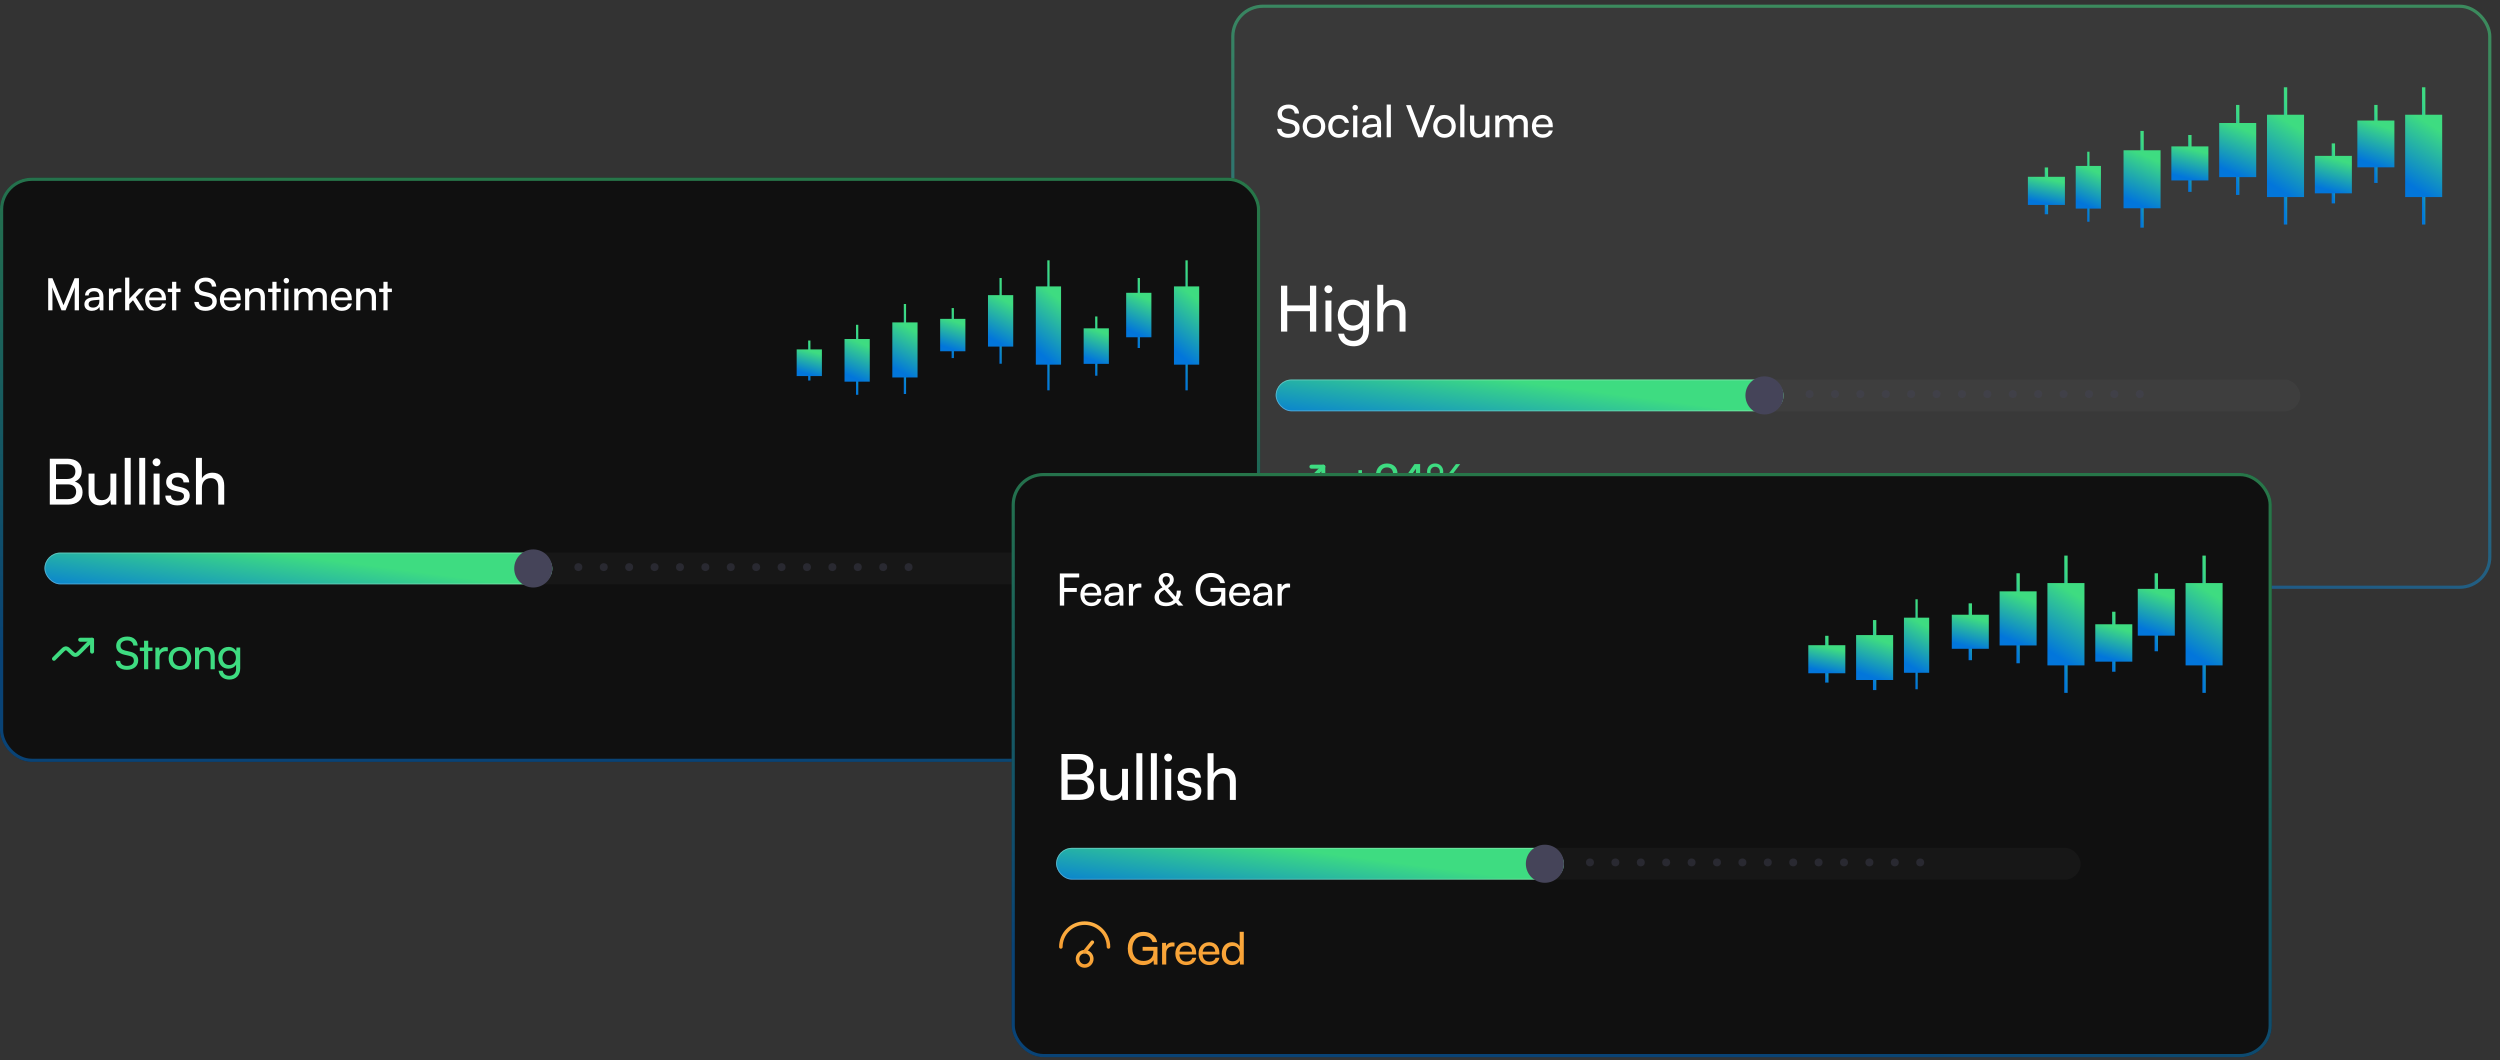 <svg width="250" height="106" viewBox="0 0 250 106" fill="none" xmlns="http://www.w3.org/2000/svg">
<rect x="0" y="0" width="250" height="106" fill="#333333" stroke="none"/>
<rect x="123.123" y="0.465" width="126.012" height="58.417" rx="3.175" fill="white" fill-opacity="0.03"/>
<rect x="123.282" y="0.624" width="125.694" height="58.1" rx="3.016" stroke="url(#paint0_linear_705_16659)" stroke-opacity="0.5" stroke-width="0.318"/>
<path d="M127.755 11.38C127.755 10.828 128.2 10.455 128.862 10.455C129.475 10.455 129.871 10.797 129.907 11.353H129.466C129.444 11.033 129.218 10.846 128.857 10.846C128.453 10.846 128.191 11.05 128.191 11.366C128.191 11.624 128.337 11.78 128.64 11.851L129.169 11.975C129.693 12.095 129.96 12.38 129.96 12.833C129.96 13.411 129.511 13.78 128.826 13.78C128.173 13.78 127.737 13.438 127.711 12.886H128.155C128.164 13.193 128.422 13.389 128.826 13.389C129.253 13.389 129.524 13.189 129.524 12.869C129.524 12.615 129.386 12.455 129.08 12.384L128.551 12.264C128.026 12.144 127.755 11.842 127.755 11.38ZM130.267 12.637C130.267 11.966 130.747 11.495 131.401 11.495C132.05 11.495 132.53 11.966 132.53 12.637C132.53 13.309 132.05 13.78 131.401 13.78C130.747 13.78 130.267 13.309 130.267 12.637ZM130.69 12.637C130.69 13.091 130.979 13.406 131.401 13.406C131.819 13.406 132.112 13.091 132.112 12.637C132.112 12.184 131.819 11.868 131.401 11.868C130.979 11.868 130.69 12.184 130.69 12.637ZM132.824 12.642C132.824 11.962 133.255 11.491 133.89 11.491C134.437 11.491 134.819 11.802 134.895 12.286H134.477C134.406 12.011 134.184 11.864 133.904 11.864C133.508 11.864 133.237 12.166 133.237 12.637C133.237 13.104 133.49 13.406 133.886 13.406C134.184 13.406 134.406 13.251 134.482 12.993H134.9C134.815 13.464 134.411 13.78 133.886 13.78C133.246 13.78 132.824 13.326 132.824 12.642ZM135.518 11.037C135.367 11.037 135.243 10.913 135.243 10.762C135.243 10.606 135.367 10.486 135.518 10.486C135.669 10.486 135.794 10.606 135.794 10.762C135.794 10.913 135.669 11.037 135.518 11.037ZM135.314 13.727V11.553H135.732V13.727H135.314ZM136.947 13.78C136.48 13.78 136.205 13.518 136.205 13.122C136.205 12.722 136.503 12.473 137.014 12.433L137.698 12.38V12.317C137.698 11.953 137.481 11.824 137.187 11.824C136.836 11.824 136.636 11.98 136.636 12.242H136.272C136.272 11.788 136.645 11.491 137.205 11.491C137.743 11.491 138.107 11.775 138.107 12.362V13.727H137.752L137.707 13.375C137.596 13.624 137.298 13.78 136.947 13.78ZM137.067 13.455C137.463 13.455 137.703 13.198 137.703 12.789V12.673L137.147 12.717C136.778 12.753 136.627 12.895 136.627 13.109C136.627 13.34 136.796 13.455 137.067 13.455ZM139.086 13.727H138.668V10.455H139.086V13.727ZM141.828 13.727L140.606 10.513H141.072L141.855 12.566C141.926 12.749 141.988 12.931 142.055 13.171C142.13 12.918 142.206 12.704 142.259 12.562L143.037 10.513H143.491L142.281 13.727H141.828ZM143.317 12.637C143.317 11.966 143.797 11.495 144.45 11.495C145.099 11.495 145.579 11.966 145.579 12.637C145.579 13.309 145.099 13.78 144.45 13.78C143.797 13.78 143.317 13.309 143.317 12.637ZM143.739 12.637C143.739 13.091 144.028 13.406 144.45 13.406C144.868 13.406 145.161 13.091 145.161 12.637C145.161 12.184 144.868 11.868 144.45 11.868C144.028 11.868 143.739 12.184 143.739 12.637ZM146.442 13.727H146.024V10.455H146.442V13.727ZM148.533 11.553H148.946V13.727H148.573L148.528 13.398C148.404 13.624 148.115 13.78 147.795 13.78C147.288 13.78 147.004 13.438 147.004 12.904V11.553H147.421V12.766C147.421 13.233 147.621 13.411 147.942 13.411C148.324 13.411 148.533 13.166 148.533 12.7V11.553ZM149.944 13.727H149.526V11.553H149.899L149.939 11.837C150.05 11.633 150.281 11.491 150.588 11.491C150.926 11.491 151.166 11.659 151.277 11.931C151.379 11.659 151.642 11.491 151.98 11.491C152.477 11.491 152.78 11.802 152.78 12.304V13.727H152.371V12.406C152.371 12.064 152.18 11.868 151.886 11.868C151.571 11.868 151.362 12.091 151.362 12.437V13.727H150.948V12.402C150.948 12.06 150.762 11.873 150.468 11.873C150.153 11.873 149.944 12.091 149.944 12.437V13.727ZM154.27 13.78C153.63 13.78 153.19 13.318 153.19 12.642C153.19 11.962 153.621 11.491 154.252 11.491C154.87 11.491 155.275 11.917 155.275 12.562V12.717L153.595 12.722C153.626 13.18 153.866 13.433 154.279 13.433C154.604 13.433 154.817 13.3 154.888 13.051H155.279C155.173 13.518 154.808 13.78 154.27 13.78ZM154.252 11.842C153.888 11.842 153.657 12.06 153.603 12.442H154.857C154.857 12.082 154.621 11.842 154.252 11.842Z" fill="white"/>
<path d="M128.724 33.157H128.102V28.566H128.724V30.541H130.998V28.566H131.62V33.157H130.998V31.119H128.724V33.157ZM132.837 29.315C132.621 29.315 132.443 29.137 132.443 28.922C132.443 28.699 132.621 28.528 132.837 28.528C133.053 28.528 133.231 28.699 133.231 28.922C133.231 29.137 133.053 29.315 132.837 29.315ZM132.545 33.157V30.052H133.142V33.157H132.545ZM133.774 31.525C133.774 30.649 134.339 29.963 135.241 29.963C135.742 29.963 136.13 30.192 136.326 30.579L136.371 30.052H136.904V33.03C136.904 34.008 136.301 34.63 135.349 34.63C134.504 34.63 133.926 34.154 133.812 33.367H134.409C134.485 33.824 134.828 34.091 135.349 34.091C135.933 34.091 136.314 33.71 136.314 33.119V32.497C136.111 32.859 135.704 33.075 135.215 33.075C134.332 33.075 133.774 32.395 133.774 31.525ZM134.371 31.512C134.371 32.097 134.733 32.554 135.317 32.554C135.92 32.554 136.288 32.122 136.288 31.512C136.288 30.916 135.933 30.484 135.323 30.484C134.726 30.484 134.371 30.941 134.371 31.512ZM138.325 33.151H137.728V28.483H138.325V30.528C138.522 30.192 138.896 29.963 139.379 29.963C140.173 29.963 140.554 30.465 140.554 31.259V33.157H139.957V31.392C139.957 30.763 139.658 30.509 139.214 30.509C138.636 30.509 138.325 30.928 138.325 31.462V33.151Z" fill="white"/>
<rect opacity="0.3" x="127.568" y="37.953" width="102.453" height="3.175" rx="1.588" fill="white" fill-opacity="0.1"/>
<rect x="127.568" y="37.953" width="50.785" height="3.175" rx="1.588" fill="url(#paint1_linear_705_16659)"/>
<rect x="127.61" y="37.995" width="50.701" height="3.092" rx="1.546" stroke="white" stroke-opacity="0.3" stroke-width="0.084"/>
<circle opacity="0.4" cx="180.957" cy="39.407" r="0.397" fill="#454459"/>
<circle opacity="0.4" cx="183.497" cy="39.407" r="0.397" fill="#454459"/>
<circle opacity="0.4" cx="186.038" cy="39.407" r="0.397" fill="#454459"/>
<circle opacity="0.4" cx="188.578" cy="39.407" r="0.397" fill="#454459"/>
<circle opacity="0.4" cx="191.118" cy="39.407" r="0.397" fill="#454459"/>
<circle opacity="0.4" cx="193.659" cy="39.407" r="0.397" fill="#454459"/>
<circle opacity="0.4" cx="196.199" cy="39.407" r="0.397" fill="#454459"/>
<circle opacity="0.4" cx="198.739" cy="39.407" r="0.397" fill="#454459"/>
<circle opacity="0.4" cx="201.279" cy="39.407" r="0.397" fill="#454459"/>
<circle opacity="0.4" cx="203.819" cy="39.407" r="0.397" fill="#454459"/>
<circle opacity="0.4" cx="206.359" cy="39.407" r="0.397" fill="#454459"/>
<circle opacity="0.4" cx="208.899" cy="39.407" r="0.397" fill="#454459"/>
<circle opacity="0.4" cx="211.439" cy="39.407" r="0.397" fill="#454459"/>
<circle opacity="0.4" cx="213.98" cy="39.407" r="0.397" fill="#454459"/>
<circle cx="176.448" cy="39.541" r="1.905" fill="#454459"/>
<path d="M132.331 47.859V46.668H131.141" stroke="#3EDC81" stroke-width="0.397" stroke-linecap="round" stroke-linejoin="round"/>
<path d="M132.332 46.668L131.141 47.859C130.931 48.069 130.826 48.174 130.697 48.186C130.675 48.188 130.654 48.188 130.633 48.186C130.504 48.174 130.399 48.069 130.188 47.859C129.978 47.649 129.873 47.544 129.744 47.532C129.723 47.53 129.701 47.53 129.68 47.532C129.551 47.544 129.446 47.649 129.236 47.859L128.521 48.573" stroke="#3EDC81" stroke-width="0.397" stroke-linecap="round" stroke-linejoin="round"/>
<path d="M134.909 47.945H135.843V47.011H136.198V47.945H137.132V48.301H136.198V49.239H135.843V48.301H134.909V47.945ZM139.773 49.616L137.604 49.621V49.288L138.64 48.394C139.16 47.945 139.306 47.727 139.306 47.385C139.306 46.98 139.075 46.74 138.689 46.74C138.293 46.74 138.035 47.029 138.026 47.487H137.591C137.604 46.798 138.039 46.349 138.693 46.349C139.338 46.349 139.751 46.74 139.751 47.358C139.751 47.816 139.524 48.141 138.955 48.634L138.288 49.212H139.773V49.616ZM142.394 48.972H142.012V49.621H141.594V48.972H139.932V48.585L141.448 46.407H142.012V48.585H142.394V48.972ZM140.403 48.585H141.594V46.869L140.403 48.585ZM144.327 47.167C144.327 47.643 143.989 47.985 143.513 47.985C143.042 47.985 142.704 47.643 142.704 47.167C142.704 46.687 143.042 46.345 143.513 46.345C143.989 46.345 144.327 46.687 144.327 47.167ZM146.021 46.411L143.58 49.621H143.153L145.594 46.411H146.021ZM143.985 47.167C143.985 46.878 143.793 46.678 143.513 46.678C143.238 46.678 143.047 46.878 143.047 47.167C143.047 47.452 143.238 47.652 143.513 47.652C143.789 47.652 143.985 47.452 143.985 47.167ZM146.478 48.861C146.478 49.336 146.136 49.679 145.665 49.679C145.194 49.679 144.851 49.336 144.851 48.861C144.851 48.381 145.194 48.043 145.665 48.043C146.136 48.043 146.478 48.381 146.478 48.861ZM146.132 48.861C146.132 48.572 145.945 48.372 145.665 48.372C145.389 48.372 145.198 48.572 145.198 48.861C145.198 49.145 145.389 49.345 145.665 49.345C145.941 49.345 146.132 49.145 146.132 48.861Z" fill="#3EDC81"/>
<g clip-path="url(#clip0_705_16659)">
<rect x="204.473" y="16.748" width="0.337" height="5" fill="url(#paint2_linear_705_16659)"/>
<rect x="202.789" y="17.683" width="4" height="2.808" fill="url(#paint3_linear_705_16659)"/>
</g>
<g clip-path="url(#clip1_705_16659)">
<rect x="208.72" y="15.174" width="0.229" height="7" fill="url(#paint4_linear_705_16659)"/>
<rect x="207.572" y="16.596" width="3" height="4.267" fill="url(#paint5_linear_705_16659)"/>
</g>
<g clip-path="url(#clip2_705_16659)">
<rect x="214.037" y="13.093" width="0.337" height="10" fill="url(#paint6_linear_705_16659)"/>
<rect x="212.354" y="15.027" width="4" height="5.802" fill="url(#paint7_linear_705_16659)"/>
</g>
<g clip-path="url(#clip3_705_16659)">
<rect x="218.819" y="13.502" width="0.337" height="6" fill="url(#paint8_linear_705_16659)"/>
<rect x="217.136" y="14.638" width="4" height="3.409" fill="url(#paint9_linear_705_16659)"/>
</g>
<g clip-path="url(#clip4_705_16659)">
<rect x="223.602" y="10.494" width="0.337" height="9" fill="url(#paint10_linear_705_16659)"/>
<rect x="221.918" y="12.299" width="4" height="5.415" fill="url(#paint11_linear_705_16659)"/>
</g>
<g clip-path="url(#clip5_705_16659)">
<rect x="237.42" y="10.494" width="0.337" height="8" fill="url(#paint12_linear_705_16659)"/>
<rect x="235.736" y="12.054" width="4" height="4.679" fill="url(#paint13_linear_705_16659)"/>
</g>
<g clip-path="url(#clip6_705_16659)">
<rect x="228.384" y="8.727" width="0.337" height="14" fill="url(#paint14_linear_705_16659)"/>
<rect x="226.7" y="11.472" width="4" height="8.235" fill="url(#paint15_linear_705_16659)"/>
</g>
<g clip-path="url(#clip7_705_16659)">
<rect x="242.198" y="8.727" width="0.337" height="14" fill="url(#paint16_linear_705_16659)"/>
<rect x="240.515" y="11.472" width="4" height="8.235" fill="url(#paint17_linear_705_16659)"/>
</g>
<g clip-path="url(#clip8_705_16659)">
<rect x="233.168" y="14.341" width="0.337" height="6" fill="url(#paint18_linear_705_16659)"/>
<rect x="231.484" y="15.589" width="4" height="3.743" fill="url(#paint19_linear_705_16659)"/>
</g>
<rect y="17.77" width="126.014" height="58.418" rx="3.175" fill="#101010"/>
<rect x="0.159" y="17.929" width="125.697" height="58.101" rx="3.017" stroke="url(#paint20_linear_705_16659)" stroke-opacity="0.5" stroke-width="0.318"/>
<path d="M5.245 31.032H4.819V27.818H5.245L6.352 30.521L7.459 27.818H7.895V31.032H7.468V29.761C7.468 29.16 7.473 28.943 7.495 28.716L6.557 31.032H6.148L5.214 28.725C5.237 28.88 5.245 29.209 5.245 29.658V31.032ZM9.181 31.085C8.714 31.085 8.439 30.823 8.439 30.427C8.439 30.027 8.737 29.778 9.248 29.738L9.932 29.685V29.623C9.932 29.258 9.715 29.129 9.421 29.129C9.07 29.129 8.87 29.285 8.87 29.547H8.505C8.505 29.094 8.879 28.796 9.439 28.796C9.977 28.796 10.341 29.081 10.341 29.667V31.032H9.986L9.941 30.681C9.83 30.93 9.532 31.085 9.181 31.085ZM9.301 30.761C9.697 30.761 9.937 30.503 9.937 30.094V29.978L9.381 30.023C9.012 30.058 8.861 30.201 8.861 30.414C8.861 30.645 9.03 30.761 9.301 30.761ZM12.138 28.84V29.223H11.951C11.556 29.223 11.311 29.463 11.311 29.881V31.032H10.893V28.863H11.285L11.311 29.192C11.4 28.965 11.618 28.814 11.916 28.814C11.992 28.814 12.054 28.823 12.138 28.84ZM12.93 31.032H12.512V27.76H12.93V29.881L13.895 28.858H14.419L13.588 29.725L14.415 31.032H13.935L13.299 30.027L12.93 30.414V31.032ZM15.59 31.085C14.95 31.085 14.509 30.623 14.509 29.947C14.509 29.267 14.941 28.796 15.572 28.796C16.19 28.796 16.594 29.223 16.594 29.867V30.023L14.914 30.027C14.945 30.485 15.185 30.739 15.598 30.739C15.923 30.739 16.136 30.605 16.207 30.356H16.599C16.492 30.823 16.128 31.085 15.59 31.085ZM15.572 29.147C15.207 29.147 14.976 29.365 14.923 29.747H16.176C16.176 29.387 15.941 29.147 15.572 29.147ZM17.626 31.032H17.208V29.209H16.782V28.858H17.208V28.178H17.626V28.858H18.053V29.209H17.626V31.032ZM19.474 28.685C19.474 28.134 19.919 27.76 20.581 27.76C21.195 27.76 21.59 28.102 21.626 28.658H21.186C21.164 28.338 20.937 28.151 20.577 28.151C20.172 28.151 19.91 28.356 19.91 28.672C19.91 28.929 20.057 29.085 20.359 29.156L20.888 29.28C21.413 29.401 21.679 29.685 21.679 30.139C21.679 30.716 21.23 31.085 20.546 31.085C19.892 31.085 19.457 30.743 19.43 30.192H19.875C19.883 30.498 20.141 30.694 20.546 30.694C20.973 30.694 21.244 30.494 21.244 30.174C21.244 29.921 21.106 29.761 20.799 29.689L20.27 29.57C19.746 29.449 19.474 29.147 19.474 28.685ZM23.067 31.085C22.427 31.085 21.987 30.623 21.987 29.947C21.987 29.267 22.418 28.796 23.049 28.796C23.667 28.796 24.072 29.223 24.072 29.867V30.023L22.391 30.027C22.422 30.485 22.662 30.739 23.076 30.739C23.4 30.739 23.614 30.605 23.685 30.356H24.076C23.969 30.823 23.605 31.085 23.067 31.085ZM23.049 29.147C22.685 29.147 22.453 29.365 22.4 29.747H23.654C23.654 29.387 23.418 29.147 23.049 29.147ZM24.93 31.032H24.512V28.858H24.89L24.934 29.192C25.072 28.943 25.347 28.796 25.654 28.796C26.228 28.796 26.49 29.147 26.49 29.703V31.032H26.072V29.796C26.072 29.356 25.867 29.178 25.547 29.178C25.156 29.178 24.93 29.458 24.93 29.881V31.032ZM27.655 31.032H27.238V29.209H26.811V28.858H27.238V28.178H27.655V28.858H28.082V29.209H27.655V31.032ZM28.635 28.343C28.484 28.343 28.359 28.218 28.359 28.067C28.359 27.911 28.484 27.791 28.635 27.791C28.786 27.791 28.911 27.911 28.911 28.067C28.911 28.218 28.786 28.343 28.635 28.343ZM28.43 31.032V28.858H28.848V31.032H28.43ZM29.846 31.032H29.428V28.858H29.802L29.842 29.143C29.953 28.938 30.184 28.796 30.491 28.796C30.829 28.796 31.069 28.965 31.18 29.236C31.282 28.965 31.544 28.796 31.882 28.796C32.38 28.796 32.682 29.107 32.682 29.61V31.032H32.273V29.712C32.273 29.369 32.082 29.174 31.789 29.174C31.473 29.174 31.264 29.396 31.264 29.743V31.032H30.851V29.707C30.851 29.365 30.664 29.178 30.371 29.178C30.055 29.178 29.846 29.396 29.846 29.743V31.032ZM34.173 31.085C33.533 31.085 33.093 30.623 33.093 29.947C33.093 29.267 33.524 28.796 34.155 28.796C34.773 28.796 35.178 29.223 35.178 29.867V30.023L33.497 30.027C33.528 30.485 33.768 30.739 34.182 30.739C34.506 30.739 34.72 30.605 34.791 30.356H35.182C35.075 30.823 34.711 31.085 34.173 31.085ZM34.155 29.147C33.791 29.147 33.559 29.365 33.506 29.747H34.76C34.76 29.387 34.524 29.147 34.155 29.147ZM36.035 31.032H35.618V28.858H35.995L36.04 29.192C36.178 28.943 36.453 28.796 36.76 28.796C37.334 28.796 37.596 29.147 37.596 29.703V31.032H37.178V29.796C37.178 29.356 36.974 29.178 36.653 29.178C36.262 29.178 36.035 29.458 36.035 29.881V31.032ZM38.761 31.032H38.343V29.209H37.917V28.858H38.343V28.178H38.761V28.858H39.188V29.209H38.761V31.032Z" fill="white"/>
<path d="M4.979 50.463V45.871H6.731C7.627 45.871 8.173 46.329 8.173 47.084C8.173 47.611 7.944 47.967 7.487 48.158C7.995 48.323 8.256 48.691 8.256 49.237C8.256 49.999 7.703 50.463 6.795 50.463H4.979ZM6.693 46.424H5.601V47.897H6.731C7.246 47.897 7.538 47.618 7.538 47.142C7.538 46.684 7.233 46.424 6.693 46.424ZM6.782 48.437H5.601V49.91H6.782C7.316 49.91 7.614 49.637 7.614 49.161C7.614 48.704 7.309 48.437 6.782 48.437ZM11.041 47.358H11.632V50.463H11.099L11.035 49.993C10.857 50.317 10.444 50.539 9.987 50.539C9.263 50.539 8.857 50.05 8.857 49.288V47.358H9.454V49.091C9.454 49.758 9.74 50.012 10.197 50.012C10.743 50.012 11.041 49.663 11.041 48.996V47.358ZM13.07 50.463H12.473V45.789H13.07V50.463ZM14.52 50.463H13.923V45.789H14.52V50.463ZM15.653 46.621C15.437 46.621 15.259 46.443 15.259 46.227C15.259 46.005 15.437 45.833 15.653 45.833C15.869 45.833 16.047 46.005 16.047 46.227C16.047 46.443 15.869 46.621 15.653 46.621ZM15.361 50.463V47.358H15.958V50.463H15.361ZM16.532 49.561H17.104C17.104 49.879 17.345 50.069 17.739 50.069C18.158 50.069 18.399 49.898 18.399 49.612C18.399 49.402 18.297 49.275 17.974 49.193L17.427 49.066C16.875 48.932 16.615 48.659 16.615 48.202C16.615 47.631 17.097 47.269 17.783 47.269C18.463 47.269 18.907 47.65 18.92 48.24H18.348C18.336 47.929 18.126 47.732 17.764 47.732C17.389 47.732 17.18 47.897 17.18 48.183C17.18 48.393 17.332 48.532 17.637 48.608L18.183 48.742C18.71 48.869 18.971 49.11 18.971 49.574C18.971 50.164 18.463 50.539 17.726 50.539C16.996 50.539 16.532 50.152 16.532 49.561ZM20.192 50.456H19.595V45.789H20.192V47.834C20.388 47.497 20.763 47.269 21.246 47.269C22.04 47.269 22.421 47.77 22.421 48.564V50.463H21.824V48.697C21.824 48.069 21.525 47.815 21.081 47.815C20.503 47.815 20.192 48.234 20.192 48.767V50.456Z" fill="white"/>
<rect opacity="0.3" x="4.445" y="55.259" width="102.455" height="3.175" rx="1.588" fill="white" fill-opacity="0.1"/>
<rect x="4.445" y="55.259" width="50.786" height="3.175" rx="1.588" fill="url(#paint21_linear_705_16659)"/>
<rect x="4.487" y="55.301" width="50.702" height="3.092" rx="1.546" stroke="white" stroke-opacity="0.3" stroke-width="0.084"/>
<circle opacity="0.4" cx="57.836" cy="56.713" r="0.397" fill="#454459"/>
<circle opacity="0.4" cx="60.376" cy="56.713" r="0.397" fill="#454459"/>
<circle opacity="0.4" cx="62.916" cy="56.713" r="0.397" fill="#454459"/>
<circle opacity="0.4" cx="65.457" cy="56.713" r="0.397" fill="#454459"/>
<circle opacity="0.4" cx="67.998" cy="56.713" r="0.397" fill="#454459"/>
<circle opacity="0.4" cx="70.537" cy="56.713" r="0.397" fill="#454459"/>
<circle opacity="0.4" cx="73.078" cy="56.713" r="0.397" fill="#454459"/>
<circle opacity="0.4" cx="75.618" cy="56.713" r="0.397" fill="#454459"/>
<circle opacity="0.4" cx="78.158" cy="56.713" r="0.397" fill="#454459"/>
<circle opacity="0.4" cx="80.699" cy="56.713" r="0.397" fill="#454459"/>
<circle opacity="0.4" cx="83.239" cy="56.713" r="0.397" fill="#454459"/>
<circle opacity="0.4" cx="85.779" cy="56.713" r="0.397" fill="#454459"/>
<circle opacity="0.4" cx="88.319" cy="56.713" r="0.397" fill="#454459"/>
<circle opacity="0.4" cx="90.859" cy="56.713" r="0.397" fill="#454459"/>
<circle cx="53.326" cy="56.846" r="1.905" fill="#454459"/>
<path d="M9.208 65.165V63.974H8.018" stroke="#3EDC81" stroke-width="0.397" stroke-linecap="round" stroke-linejoin="round"/>
<path d="M9.209 63.974L8.018 65.165C7.808 65.375 7.703 65.48 7.574 65.492C7.552 65.494 7.531 65.494 7.51 65.492C7.381 65.48 7.276 65.375 7.065 65.165C6.855 64.955 6.75 64.85 6.621 64.838C6.6 64.836 6.578 64.836 6.557 64.838C6.428 64.85 6.323 64.955 6.113 65.165L5.398 65.879" stroke="#3EDC81" stroke-width="0.397" stroke-linecap="round" stroke-linejoin="round"/>
<path d="M11.617 64.58C11.617 64.029 12.062 63.655 12.724 63.655C13.338 63.655 13.733 63.998 13.769 64.553H13.329C13.307 64.233 13.08 64.046 12.72 64.046C12.315 64.046 12.053 64.251 12.053 64.567C12.053 64.824 12.2 64.98 12.502 65.051L13.031 65.175C13.556 65.296 13.822 65.58 13.822 66.034C13.822 66.611 13.373 66.98 12.689 66.98C12.035 66.98 11.6 66.638 11.573 66.087H12.018C12.026 66.394 12.284 66.589 12.689 66.589C13.116 66.589 13.387 66.389 13.387 66.069C13.387 65.816 13.249 65.656 12.942 65.585L12.413 65.465C11.889 65.344 11.617 65.042 11.617 64.58ZM14.823 66.927H14.405V65.104H13.979V64.753H14.405V64.073H14.823V64.753H15.25V65.104H14.823V66.927ZM16.781 64.735V65.118H16.594C16.198 65.118 15.954 65.358 15.954 65.776V66.927H15.536V64.758H15.927L15.954 65.087C16.043 64.86 16.261 64.709 16.558 64.709C16.634 64.709 16.696 64.718 16.781 64.735ZM16.863 65.838C16.863 65.167 17.343 64.695 17.997 64.695C18.646 64.695 19.126 65.167 19.126 65.838C19.126 66.509 18.646 66.98 17.997 66.98C17.343 66.98 16.863 66.509 16.863 65.838ZM17.286 65.838C17.286 66.291 17.575 66.607 17.997 66.607C18.415 66.607 18.708 66.291 18.708 65.838C18.708 65.385 18.415 65.069 17.997 65.069C17.575 65.069 17.286 65.385 17.286 65.838ZM19.918 66.927H19.5V64.753H19.878L19.922 65.087C20.06 64.838 20.335 64.691 20.642 64.691C21.216 64.691 21.478 65.042 21.478 65.598V66.927H21.06V65.691C21.06 65.251 20.855 65.073 20.535 65.073C20.144 65.073 19.918 65.353 19.918 65.776V66.927ZM21.83 65.784C21.83 65.171 22.226 64.691 22.857 64.691C23.208 64.691 23.479 64.851 23.617 65.122L23.648 64.753H24.021V66.838C24.021 67.523 23.599 67.958 22.932 67.958C22.341 67.958 21.937 67.625 21.857 67.074H22.274C22.328 67.394 22.568 67.581 22.932 67.581C23.341 67.581 23.608 67.314 23.608 66.9V66.465C23.466 66.718 23.181 66.869 22.839 66.869C22.221 66.869 21.83 66.394 21.83 65.784ZM22.248 65.776C22.248 66.185 22.501 66.505 22.91 66.505C23.332 66.505 23.59 66.202 23.59 65.776C23.59 65.358 23.341 65.055 22.915 65.055C22.497 65.055 22.248 65.376 22.248 65.776Z" fill="#3EDC81"/>
<g clip-path="url(#clip9_705_16659)">
<rect x="80.814" y="34.053" width="0.229" height="4" fill="url(#paint22_linear_705_16659)"/>
<rect x="79.667" y="34.942" width="3" height="2.667" fill="url(#paint23_linear_705_16659)"/>
</g>
<g clip-path="url(#clip10_705_16659)">
<rect x="85.6" y="32.479" width="0.229" height="7" fill="url(#paint24_linear_705_16659)"/>
<rect x="84.452" y="33.902" width="3" height="4.268" fill="url(#paint25_linear_705_16659)"/>
</g>
<g clip-path="url(#clip11_705_16659)">
<rect x="90.379" y="30.399" width="0.229" height="9" fill="url(#paint26_linear_705_16659)"/>
<rect x="89.231" y="32.237" width="3" height="5.512" fill="url(#paint27_linear_705_16659)"/>
</g>
<g clip-path="url(#clip12_705_16659)">
<rect x="95.162" y="30.808" width="0.229" height="5" fill="url(#paint28_linear_705_16659)"/>
<rect x="94.015" y="31.887" width="3" height="3.239" fill="url(#paint29_linear_705_16659)"/>
</g>
<g clip-path="url(#clip13_705_16659)">
<rect x="99.946" y="27.799" width="0.229" height="9" fill="url(#paint30_linear_705_16659)"/>
<rect x="98.799" y="29.514" width="3" height="5.144" fill="url(#paint31_linear_705_16659)"/>
</g>
<g clip-path="url(#clip14_705_16659)">
<rect x="113.764" y="27.799" width="0.229" height="7" fill="url(#paint32_linear_705_16659)"/>
<rect x="112.616" y="29.281" width="3" height="4.445" fill="url(#paint33_linear_705_16659)"/>
</g>
<g clip-path="url(#clip15_705_16659)">
<rect x="104.729" y="26.032" width="0.229" height="13" fill="url(#paint34_linear_705_16659)"/>
<rect x="103.582" y="28.64" width="3" height="7.824" fill="url(#paint35_linear_705_16659)"/>
</g>
<g clip-path="url(#clip16_705_16659)">
<rect x="118.543" y="26.032" width="0.229" height="13" fill="url(#paint36_linear_705_16659)"/>
<rect x="117.396" y="28.64" width="3" height="7.824" fill="url(#paint37_linear_705_16659)"/>
</g>
<g clip-path="url(#clip17_705_16659)">
<rect x="109.512" y="31.647" width="0.229" height="6" fill="url(#paint38_linear_705_16659)"/>
<rect x="108.364" y="32.832" width="3" height="3.556" fill="url(#paint39_linear_705_16659)"/>
</g>
<rect x="101.164" y="47.299" width="126.012" height="58.417" rx="3.175" fill="#101010"/>
<rect x="101.323" y="47.458" width="125.694" height="58.1" rx="3.016" stroke="url(#paint40_linear_705_16659)" stroke-opacity="0.5" stroke-width="0.318"/>
<path d="M107.681 59.196H106.418V60.561H105.983V57.347H107.921V57.747H106.418V58.8H107.681V59.196ZM109.119 60.614C108.479 60.614 108.039 60.152 108.039 59.476C108.039 58.796 108.47 58.325 109.102 58.325C109.719 58.325 110.124 58.752 110.124 59.396V59.552L108.444 59.556C108.475 60.014 108.715 60.267 109.128 60.267C109.453 60.267 109.666 60.134 109.737 59.885H110.128C110.022 60.352 109.657 60.614 109.119 60.614ZM109.102 58.676C108.737 58.676 108.506 58.894 108.453 59.276H109.706C109.706 58.916 109.471 58.676 109.102 58.676ZM111.178 60.614C110.711 60.614 110.436 60.352 110.436 59.956C110.436 59.556 110.733 59.307 111.245 59.267L111.929 59.214V59.152C111.929 58.787 111.711 58.658 111.418 58.658C111.067 58.658 110.867 58.814 110.867 59.076H110.502C110.502 58.623 110.876 58.325 111.436 58.325C111.974 58.325 112.338 58.609 112.338 59.196V60.561H111.983L111.938 60.21C111.827 60.459 111.529 60.614 111.178 60.614ZM111.298 60.29C111.694 60.29 111.934 60.032 111.934 59.623V59.507L111.378 59.552C111.009 59.587 110.858 59.73 110.858 59.943C110.858 60.174 111.027 60.29 111.298 60.29ZM114.135 58.369V58.752H113.948C113.553 58.752 113.308 58.992 113.308 59.41V60.561H112.89V58.392H113.281L113.308 58.721C113.397 58.494 113.615 58.343 113.913 58.343C113.988 58.343 114.05 58.352 114.135 58.369ZM117.848 60.561L117.595 60.272C117.346 60.494 117.004 60.619 116.599 60.619C115.91 60.619 115.457 60.263 115.457 59.725C115.457 59.33 115.71 59.014 116.243 58.738C115.968 58.423 115.866 58.227 115.866 57.987C115.866 57.583 116.181 57.294 116.635 57.294C117.075 57.294 117.377 57.565 117.377 57.96C117.377 58.28 117.212 58.529 116.799 58.809L117.568 59.685C117.639 59.512 117.679 59.298 117.679 59.058H118.084C118.084 59.423 117.995 59.743 117.839 59.992L118.337 60.561H117.848ZM116.261 57.983C116.261 58.151 116.337 58.285 116.586 58.569C116.857 58.405 116.986 58.209 116.986 57.969C116.986 57.76 116.852 57.631 116.63 57.631C116.403 57.631 116.261 57.769 116.261 57.983ZM115.892 59.694C115.892 60.045 116.172 60.258 116.639 60.258C116.937 60.258 117.177 60.17 117.355 59.996L116.452 58.974C116.052 59.196 115.892 59.405 115.892 59.694ZM121.131 57.703C120.437 57.703 120.019 58.214 120.019 58.974C120.019 59.752 120.473 60.201 121.135 60.201C121.682 60.201 122.122 59.921 122.122 59.272V59.178H121.046V58.792H122.531V60.565H122.166L122.135 60.13C121.962 60.41 121.571 60.614 121.1 60.614C120.188 60.614 119.562 59.956 119.562 58.965C119.562 57.987 120.193 57.294 121.14 57.294C121.842 57.294 122.389 57.698 122.495 58.316H122.033C121.913 57.907 121.557 57.703 121.131 57.703ZM123.992 60.614C123.352 60.614 122.912 60.152 122.912 59.476C122.912 58.796 123.343 58.325 123.974 58.325C124.592 58.325 124.997 58.752 124.997 59.396V59.552L123.316 59.556C123.347 60.014 123.587 60.267 124.001 60.267C124.325 60.267 124.539 60.134 124.61 59.885H125.001C124.894 60.352 124.53 60.614 123.992 60.614ZM123.974 58.676C123.61 58.676 123.378 58.894 123.325 59.276H124.579C124.579 58.916 124.343 58.676 123.974 58.676ZM126.051 60.614C125.584 60.614 125.308 60.352 125.308 59.956C125.308 59.556 125.606 59.307 126.117 59.267L126.802 59.214V59.152C126.802 58.787 126.584 58.658 126.291 58.658C125.939 58.658 125.739 58.814 125.739 59.076H125.375C125.375 58.623 125.748 58.325 126.308 58.325C126.846 58.325 127.211 58.609 127.211 59.196V60.561H126.855L126.811 60.21C126.7 60.459 126.402 60.614 126.051 60.614ZM126.171 60.29C126.566 60.29 126.806 60.032 126.806 59.623V59.507L126.251 59.552C125.882 59.587 125.73 59.73 125.73 59.943C125.73 60.174 125.899 60.29 126.171 60.29ZM129.007 58.369V58.752H128.821C128.425 58.752 128.181 58.992 128.181 59.41V60.561H127.763V58.392H128.154L128.181 58.721C128.27 58.494 128.487 58.343 128.785 58.343C128.861 58.343 128.923 58.352 129.007 58.369Z" fill="white"/>
<path d="M106.143 79.992V75.4H107.896C108.791 75.4 109.337 75.857 109.337 76.613C109.337 77.14 109.108 77.496 108.651 77.686C109.159 77.851 109.42 78.22 109.42 78.766C109.42 79.528 108.867 79.992 107.959 79.992H106.143ZM107.857 75.953H106.765V77.426H107.896C108.41 77.426 108.702 77.147 108.702 76.67C108.702 76.213 108.397 75.953 107.857 75.953ZM107.946 77.966H106.765V79.439H107.946C108.48 79.439 108.778 79.166 108.778 78.69C108.778 78.232 108.473 77.966 107.946 77.966ZM112.205 76.886H112.796V79.992H112.262L112.199 79.522C112.021 79.845 111.608 80.068 111.151 80.068C110.427 80.068 110.021 79.579 110.021 78.817V76.886H110.618V78.62C110.618 79.287 110.904 79.541 111.361 79.541C111.907 79.541 112.205 79.191 112.205 78.525V76.886ZM114.234 79.992H113.637V75.318H114.234V79.992ZM115.684 79.992H115.087V75.318H115.684V79.992ZM116.817 76.15C116.601 76.15 116.423 75.972 116.423 75.756C116.423 75.534 116.601 75.362 116.817 75.362C117.032 75.362 117.21 75.534 117.21 75.756C117.21 75.972 117.032 76.15 116.817 76.15ZM116.524 79.992V76.886H117.121V79.992H116.524ZM117.696 79.09H118.267C118.267 79.407 118.509 79.598 118.902 79.598C119.322 79.598 119.563 79.426 119.563 79.141C119.563 78.931 119.461 78.804 119.137 78.721L118.591 78.594C118.039 78.461 117.778 78.188 117.778 77.731C117.778 77.159 118.261 76.797 118.947 76.797C119.626 76.797 120.071 77.178 120.084 77.769H119.512C119.499 77.458 119.29 77.261 118.928 77.261C118.553 77.261 118.344 77.426 118.344 77.712C118.344 77.921 118.496 78.061 118.801 78.137L119.347 78.27C119.874 78.397 120.134 78.639 120.134 79.102C120.134 79.693 119.626 80.068 118.89 80.068C118.159 80.068 117.696 79.68 117.696 79.09ZM121.355 79.985H120.758V75.318H121.355V77.362C121.552 77.026 121.927 76.797 122.409 76.797C123.203 76.797 123.584 77.299 123.584 78.093V79.992H122.987V78.226C122.987 77.597 122.689 77.343 122.244 77.343C121.666 77.343 121.355 77.763 121.355 78.296V79.985Z" fill="white"/>
<rect opacity="0.3" x="105.609" y="84.787" width="102.453" height="3.175" rx="1.588" fill="white" fill-opacity="0.1"/>
<rect x="105.609" y="84.787" width="50.785" height="3.175" rx="1.588" fill="url(#paint41_linear_705_16659)"/>
<rect x="105.651" y="84.829" width="50.701" height="3.092" rx="1.546" stroke="white" stroke-opacity="0.3" stroke-width="0.084"/>
<circle opacity="0.4" cx="158.998" cy="86.242" r="0.397" fill="#454459"/>
<circle opacity="0.4" cx="161.538" cy="86.242" r="0.397" fill="#454459"/>
<circle opacity="0.4" cx="164.079" cy="86.242" r="0.397" fill="#454459"/>
<circle opacity="0.4" cx="166.619" cy="86.242" r="0.397" fill="#454459"/>
<circle opacity="0.4" cx="169.159" cy="86.242" r="0.397" fill="#454459"/>
<circle opacity="0.4" cx="171.699" cy="86.242" r="0.397" fill="#454459"/>
<circle opacity="0.4" cx="174.24" cy="86.242" r="0.397" fill="#454459"/>
<circle opacity="0.4" cx="176.78" cy="86.242" r="0.397" fill="#454459"/>
<circle opacity="0.4" cx="179.32" cy="86.242" r="0.397" fill="#454459"/>
<circle opacity="0.4" cx="181.86" cy="86.242" r="0.397" fill="#454459"/>
<circle opacity="0.4" cx="184.4" cy="86.242" r="0.397" fill="#454459"/>
<circle opacity="0.4" cx="186.94" cy="86.242" r="0.397" fill="#454459"/>
<circle opacity="0.4" cx="189.48" cy="86.242" r="0.397" fill="#454459"/>
<circle opacity="0.4" cx="192.021" cy="86.242" r="0.397" fill="#454459"/>
<circle cx="154.489" cy="86.375" r="1.905" fill="#454459"/>
<circle cx="108.466" cy="95.884" r="0.714" stroke="url(#paint42_linear_705_16659)" stroke-width="0.357"/>
<path d="M108.467 95.167L109.232 94.22" stroke="url(#paint43_linear_705_16659)" stroke-width="0.357" stroke-linecap="round"/>
<path d="M110.848 94.693C110.848 93.378 109.782 92.312 108.466 92.312C107.151 92.312 106.085 93.378 106.085 94.693" stroke="url(#paint44_linear_705_16659)" stroke-width="0.357" stroke-linecap="round"/>
<path d="M114.346 93.597C113.653 93.597 113.235 94.108 113.235 94.868C113.235 95.646 113.688 96.095 114.351 96.095C114.897 96.095 115.337 95.815 115.337 95.166V95.072H114.262V94.686H115.746V96.459H115.382L115.351 96.024C115.177 96.304 114.786 96.508 114.315 96.508C113.404 96.508 112.777 95.85 112.777 94.859C112.777 93.881 113.408 93.188 114.355 93.188C115.057 93.188 115.604 93.592 115.711 94.21H115.249C115.129 93.801 114.773 93.597 114.346 93.597ZM117.452 94.263V94.646H117.265C116.87 94.646 116.625 94.886 116.625 95.303V96.455H116.207V94.285H116.598L116.625 94.615C116.714 94.388 116.932 94.237 117.23 94.237C117.305 94.237 117.367 94.246 117.452 94.263ZM118.615 96.508C117.975 96.508 117.534 96.046 117.534 95.37C117.534 94.69 117.966 94.219 118.597 94.219C119.215 94.219 119.619 94.646 119.619 95.29V95.446L117.939 95.45C117.97 95.908 118.21 96.161 118.624 96.161C118.948 96.161 119.161 96.028 119.233 95.779H119.624C119.517 96.246 119.153 96.508 118.615 96.508ZM118.597 94.57C118.232 94.57 118.001 94.788 117.948 95.17H119.201C119.201 94.81 118.966 94.57 118.597 94.57ZM120.935 96.508C120.295 96.508 119.855 96.046 119.855 95.37C119.855 94.69 120.286 94.219 120.917 94.219C121.535 94.219 121.94 94.646 121.94 95.29V95.446L120.259 95.45C120.29 95.908 120.531 96.161 120.944 96.161C121.268 96.161 121.482 96.028 121.553 95.779H121.944C121.837 96.246 121.473 96.508 120.935 96.508ZM120.917 94.57C120.553 94.57 120.322 94.788 120.268 95.17H121.522C121.522 94.81 121.286 94.57 120.917 94.57ZM123.189 96.508C122.558 96.508 122.175 96.037 122.175 95.375C122.175 94.708 122.562 94.219 123.207 94.219C123.54 94.219 123.82 94.366 123.967 94.632V93.183H124.38V96.455H124.007L123.971 96.059C123.829 96.357 123.535 96.508 123.189 96.508ZM123.273 96.13C123.7 96.13 123.962 95.815 123.962 95.361C123.962 94.917 123.7 94.597 123.273 94.597C122.846 94.597 122.598 94.917 122.598 95.361C122.598 95.81 122.846 96.13 123.273 96.13Z" fill="url(#paint45_linear_705_16659)"/>
<g clip-path="url(#clip18_705_16659)">
<rect x="182.514" y="63.582" width="0.337" height="5" fill="url(#paint46_linear_705_16659)"/>
<rect x="180.83" y="64.518" width="4" height="2.808" fill="url(#paint47_linear_705_16659)"/>
</g>
<g clip-path="url(#clip19_705_16659)">
<rect x="187.295" y="62.008" width="0.337" height="7" fill="url(#paint48_linear_705_16659)"/>
<rect x="185.611" y="63.505" width="4" height="4.492" fill="url(#paint49_linear_705_16659)"/>
</g>
<g clip-path="url(#clip20_705_16659)">
<rect x="191.542" y="59.928" width="0.229" height="9" fill="url(#paint50_linear_705_16659)"/>
<rect x="190.395" y="61.765" width="3" height="5.512" fill="url(#paint51_linear_705_16659)"/>
</g>
<g clip-path="url(#clip21_705_16659)">
<rect x="196.861" y="60.336" width="0.337" height="6" fill="url(#paint52_linear_705_16659)"/>
<rect x="195.178" y="61.473" width="4" height="3.409" fill="url(#paint53_linear_705_16659)"/>
</g>
<g clip-path="url(#clip22_705_16659)">
<rect x="201.643" y="57.328" width="0.337" height="9" fill="url(#paint54_linear_705_16659)"/>
<rect x="199.959" y="59.133" width="4" height="5.415" fill="url(#paint55_linear_705_16659)"/>
</g>
<g clip-path="url(#clip23_705_16659)">
<rect x="215.46" y="57.328" width="0.337" height="8" fill="url(#paint56_linear_705_16659)"/>
<rect x="213.776" y="58.888" width="4" height="4.679" fill="url(#paint57_linear_705_16659)"/>
</g>
<g clip-path="url(#clip24_705_16659)">
<rect x="206.426" y="55.561" width="0.337" height="14" fill="url(#paint58_linear_705_16659)"/>
<rect x="204.742" y="58.306" width="4" height="8.235" fill="url(#paint59_linear_705_16659)"/>
</g>
<g clip-path="url(#clip25_705_16659)">
<rect x="220.241" y="55.561" width="0.337" height="14" fill="url(#paint60_linear_705_16659)"/>
<rect x="218.558" y="58.306" width="4" height="8.235" fill="url(#paint61_linear_705_16659)"/>
</g>
<g clip-path="url(#clip26_705_16659)">
<rect x="211.211" y="61.176" width="0.337" height="6" fill="url(#paint62_linear_705_16659)"/>
<rect x="209.527" y="62.424" width="4" height="3.743" fill="url(#paint63_linear_705_16659)"/>
</g>
<defs>
<linearGradient id="paint0_linear_705_16659" x1="138.278" y1="50.063" x2="145.548" y2="-0.656" gradientUnits="userSpaceOnUse">
<stop stop-color="#0276DB"/>
<stop offset="1" stop-color="#3EDC81"/>
</linearGradient>
<linearGradient id="paint1_linear_705_16659" x1="121.115" y1="41.194" x2="122.047" y2="34.176" gradientUnits="userSpaceOnUse">
<stop stop-color="#0276DB"/>
<stop offset="1" stop-color="#3EDC81"/>
</linearGradient>
<linearGradient id="paint2_linear_705_16659" x1="204.513" y1="20.993" x2="205.434" y2="20.792" gradientUnits="userSpaceOnUse">
<stop stop-color="#0276DB"/>
<stop offset="1" stop-color="#3EDC81"/>
</linearGradient>
<linearGradient id="paint3_linear_705_16659" x1="203.27" y1="20.067" x2="203.786" y2="17.691" gradientUnits="userSpaceOnUse">
<stop stop-color="#0276DB"/>
<stop offset="1" stop-color="#3EDC81"/>
</linearGradient>
<linearGradient id="paint4_linear_705_16659" x1="208.747" y1="21.117" x2="209.398" y2="21.048" gradientUnits="userSpaceOnUse">
<stop stop-color="#0276DB"/>
<stop offset="1" stop-color="#3EDC81"/>
</linearGradient>
<linearGradient id="paint5_linear_705_16659" x1="207.933" y1="20.219" x2="209.327" y2="17.051" gradientUnits="userSpaceOnUse">
<stop stop-color="#0276DB"/>
<stop offset="1" stop-color="#3EDC81"/>
</linearGradient>
<linearGradient id="paint6_linear_705_16659" x1="214.078" y1="21.584" x2="215.031" y2="21.48" gradientUnits="userSpaceOnUse">
<stop stop-color="#0276DB"/>
<stop offset="1" stop-color="#3EDC81"/>
</linearGradient>
<linearGradient id="paint7_linear_705_16659" x1="212.835" y1="19.954" x2="214.754" y2="15.674" gradientUnits="userSpaceOnUse">
<stop stop-color="#0276DB"/>
<stop offset="1" stop-color="#3EDC81"/>
</linearGradient>
<linearGradient id="paint8_linear_705_16659" x1="218.86" y1="18.596" x2="219.794" y2="18.427" gradientUnits="userSpaceOnUse">
<stop stop-color="#0276DB"/>
<stop offset="1" stop-color="#3EDC81"/>
</linearGradient>
<linearGradient id="paint9_linear_705_16659" x1="217.617" y1="17.533" x2="218.361" y2="14.708" gradientUnits="userSpaceOnUse">
<stop stop-color="#0276DB"/>
<stop offset="1" stop-color="#3EDC81"/>
</linearGradient>
<linearGradient id="paint10_linear_705_16659" x1="223.642" y1="18.135" x2="224.593" y2="18.02" gradientUnits="userSpaceOnUse">
<stop stop-color="#0276DB"/>
<stop offset="1" stop-color="#3EDC81"/>
</linearGradient>
<linearGradient id="paint11_linear_705_16659" x1="222.399" y1="16.896" x2="224.108" y2="12.813" gradientUnits="userSpaceOnUse">
<stop stop-color="#0276DB"/>
<stop offset="1" stop-color="#3EDC81"/>
</linearGradient>
<linearGradient id="paint12_linear_705_16659" x1="237.46" y1="17.286" x2="238.408" y2="17.157" gradientUnits="userSpaceOnUse">
<stop stop-color="#0276DB"/>
<stop offset="1" stop-color="#3EDC81"/>
</linearGradient>
<linearGradient id="paint13_linear_705_16659" x1="236.217" y1="16.026" x2="237.544" y2="12.36" gradientUnits="userSpaceOnUse">
<stop stop-color="#0276DB"/>
<stop offset="1" stop-color="#3EDC81"/>
</linearGradient>
<linearGradient id="paint14_linear_705_16659" x1="228.424" y1="20.613" x2="229.383" y2="20.538" gradientUnits="userSpaceOnUse">
<stop stop-color="#0276DB"/>
<stop offset="1" stop-color="#3EDC81"/>
</linearGradient>
<linearGradient id="paint15_linear_705_16659" x1="227.181" y1="18.464" x2="230.487" y2="13.271" gradientUnits="userSpaceOnUse">
<stop stop-color="#0276DB"/>
<stop offset="1" stop-color="#3EDC81"/>
</linearGradient>
<linearGradient id="paint16_linear_705_16659" x1="242.239" y1="20.613" x2="243.198" y2="20.538" gradientUnits="userSpaceOnUse">
<stop stop-color="#0276DB"/>
<stop offset="1" stop-color="#3EDC81"/>
</linearGradient>
<linearGradient id="paint17_linear_705_16659" x1="240.996" y1="18.464" x2="244.301" y2="13.271" gradientUnits="userSpaceOnUse">
<stop stop-color="#0276DB"/>
<stop offset="1" stop-color="#3EDC81"/>
</linearGradient>
<linearGradient id="paint18_linear_705_16659" x1="233.208" y1="19.436" x2="234.142" y2="19.266" gradientUnits="userSpaceOnUse">
<stop stop-color="#0276DB"/>
<stop offset="1" stop-color="#3EDC81"/>
</linearGradient>
<linearGradient id="paint19_linear_705_16659" x1="231.965" y1="18.767" x2="232.851" y2="15.707" gradientUnits="userSpaceOnUse">
<stop stop-color="#0276DB"/>
<stop offset="1" stop-color="#3EDC81"/>
</linearGradient>
<linearGradient id="paint20_linear_705_16659" x1="15.155" y1="67.369" x2="22.425" y2="16.649" gradientUnits="userSpaceOnUse">
<stop stop-color="#0276DB"/>
<stop offset="1" stop-color="#3EDC81"/>
</linearGradient>
<linearGradient id="paint21_linear_705_16659" x1="-2.009" y1="58.5" x2="-1.076" y2="51.482" gradientUnits="userSpaceOnUse">
<stop stop-color="#0276DB"/>
<stop offset="1" stop-color="#3EDC81"/>
</linearGradient>
<linearGradient id="paint22_linear_705_16659" x1="80.842" y1="37.449" x2="81.478" y2="37.331" gradientUnits="userSpaceOnUse">
<stop stop-color="#0276DB"/>
<stop offset="1" stop-color="#3EDC81"/>
</linearGradient>
<linearGradient id="paint23_linear_705_16659" x1="80.028" y1="37.207" x2="80.632" y2="35.009" gradientUnits="userSpaceOnUse">
<stop stop-color="#0276DB"/>
<stop offset="1" stop-color="#3EDC81"/>
</linearGradient>
<linearGradient id="paint24_linear_705_16659" x1="85.627" y1="38.422" x2="86.278" y2="38.353" gradientUnits="userSpaceOnUse">
<stop stop-color="#0276DB"/>
<stop offset="1" stop-color="#3EDC81"/>
</linearGradient>
<linearGradient id="paint25_linear_705_16659" x1="84.813" y1="37.525" x2="86.207" y2="34.357" gradientUnits="userSpaceOnUse">
<stop stop-color="#0276DB"/>
<stop offset="1" stop-color="#3EDC81"/>
</linearGradient>
<linearGradient id="paint26_linear_705_16659" x1="90.406" y1="38.041" x2="91.06" y2="37.987" gradientUnits="userSpaceOnUse">
<stop stop-color="#0276DB"/>
<stop offset="1" stop-color="#3EDC81"/>
</linearGradient>
<linearGradient id="paint27_linear_705_16659" x1="89.592" y1="36.917" x2="91.69" y2="33.224" gradientUnits="userSpaceOnUse">
<stop stop-color="#0276DB"/>
<stop offset="1" stop-color="#3EDC81"/>
</linearGradient>
<linearGradient id="paint28_linear_705_16659" x1="95.19" y1="35.053" x2="95.833" y2="34.957" gradientUnits="userSpaceOnUse">
<stop stop-color="#0276DB"/>
<stop offset="1" stop-color="#3EDC81"/>
</linearGradient>
<linearGradient id="paint29_linear_705_16659" x1="94.375" y1="34.637" x2="95.237" y2="32.055" gradientUnits="userSpaceOnUse">
<stop stop-color="#0276DB"/>
<stop offset="1" stop-color="#3EDC81"/>
</linearGradient>
<linearGradient id="paint30_linear_705_16659" x1="99.974" y1="35.441" x2="100.627" y2="35.387" gradientUnits="userSpaceOnUse">
<stop stop-color="#0276DB"/>
<stop offset="1" stop-color="#3EDC81"/>
</linearGradient>
<linearGradient id="paint31_linear_705_16659" x1="99.16" y1="33.881" x2="101.046" y2="30.323" gradientUnits="userSpaceOnUse">
<stop stop-color="#0276DB"/>
<stop offset="1" stop-color="#3EDC81"/>
</linearGradient>
<linearGradient id="paint32_linear_705_16659" x1="113.791" y1="33.742" x2="114.442" y2="33.674" gradientUnits="userSpaceOnUse">
<stop stop-color="#0276DB"/>
<stop offset="1" stop-color="#3EDC81"/>
</linearGradient>
<linearGradient id="paint33_linear_705_16659" x1="112.977" y1="33.055" x2="114.469" y2="29.8" gradientUnits="userSpaceOnUse">
<stop stop-color="#0276DB"/>
<stop offset="1" stop-color="#3EDC81"/>
</linearGradient>
<linearGradient id="paint34_linear_705_16659" x1="104.757" y1="37.069" x2="105.413" y2="37.032" gradientUnits="userSpaceOnUse">
<stop stop-color="#0276DB"/>
<stop offset="1" stop-color="#3EDC81"/>
</linearGradient>
<linearGradient id="paint35_linear_705_16659" x1="103.943" y1="35.283" x2="107.33" y2="31.082" gradientUnits="userSpaceOnUse">
<stop stop-color="#0276DB"/>
<stop offset="1" stop-color="#3EDC81"/>
</linearGradient>
<linearGradient id="paint36_linear_705_16659" x1="118.571" y1="37.069" x2="119.226" y2="37.032" gradientUnits="userSpaceOnUse">
<stop stop-color="#0276DB"/>
<stop offset="1" stop-color="#3EDC81"/>
</linearGradient>
<linearGradient id="paint37_linear_705_16659" x1="117.756" y1="35.283" x2="121.144" y2="31.082" gradientUnits="userSpaceOnUse">
<stop stop-color="#0276DB"/>
<stop offset="1" stop-color="#3EDC81"/>
</linearGradient>
<linearGradient id="paint38_linear_705_16659" x1="109.539" y1="36.741" x2="110.187" y2="36.661" gradientUnits="userSpaceOnUse">
<stop stop-color="#0276DB"/>
<stop offset="1" stop-color="#3EDC81"/>
</linearGradient>
<linearGradient id="paint39_linear_705_16659" x1="108.725" y1="35.852" x2="109.743" y2="33.074" gradientUnits="userSpaceOnUse">
<stop stop-color="#0276DB"/>
<stop offset="1" stop-color="#3EDC81"/>
</linearGradient>
<linearGradient id="paint40_linear_705_16659" x1="116.319" y1="96.897" x2="123.589" y2="46.178" gradientUnits="userSpaceOnUse">
<stop stop-color="#0276DB"/>
<stop offset="1" stop-color="#3EDC81"/>
</linearGradient>
<linearGradient id="paint41_linear_705_16659" x1="99.156" y1="88.029" x2="100.088" y2="81.011" gradientUnits="userSpaceOnUse">
<stop stop-color="#0276DB"/>
<stop offset="1" stop-color="#3EDC81"/>
</linearGradient>
<linearGradient id="paint42_linear_705_16659" x1="108.466" y1="95.169" x2="108.466" y2="96.598" gradientUnits="userSpaceOnUse">
<stop stop-color="#FFB145"/>
<stop offset="1" stop-color="#F59D31"/>
</linearGradient>
<linearGradient id="paint43_linear_705_16659" x1="109.621" y1="94.534" x2="108.856" y2="95.481" gradientUnits="userSpaceOnUse">
<stop stop-color="#FFB145"/>
<stop offset="1" stop-color="#F59D31"/>
</linearGradient>
<linearGradient id="paint44_linear_705_16659" x1="108.466" y1="92.312" x2="108.466" y2="94.693" gradientUnits="userSpaceOnUse">
<stop stop-color="#FFB145"/>
<stop offset="1" stop-color="#F59D31"/>
</linearGradient>
<linearGradient id="paint45_linear_705_16659" x1="119.095" y1="91.455" x2="119.095" y2="97.455" gradientUnits="userSpaceOnUse">
<stop stop-color="#FFB145"/>
<stop offset="1" stop-color="#F59D31"/>
</linearGradient>
<linearGradient id="paint46_linear_705_16659" x1="182.554" y1="67.827" x2="183.475" y2="67.627" gradientUnits="userSpaceOnUse">
<stop stop-color="#0276DB"/>
<stop offset="1" stop-color="#3EDC81"/>
</linearGradient>
<linearGradient id="paint47_linear_705_16659" x1="181.311" y1="66.901" x2="181.827" y2="64.526" gradientUnits="userSpaceOnUse">
<stop stop-color="#0276DB"/>
<stop offset="1" stop-color="#3EDC81"/>
</linearGradient>
<linearGradient id="paint48_linear_705_16659" x1="187.335" y1="67.951" x2="188.277" y2="67.805" gradientUnits="userSpaceOnUse">
<stop stop-color="#0276DB"/>
<stop offset="1" stop-color="#3EDC81"/>
</linearGradient>
<linearGradient id="paint49_linear_705_16659" x1="186.092" y1="67.319" x2="187.326" y2="63.767" gradientUnits="userSpaceOnUse">
<stop stop-color="#0276DB"/>
<stop offset="1" stop-color="#3EDC81"/>
</linearGradient>
<linearGradient id="paint50_linear_705_16659" x1="191.57" y1="67.569" x2="192.223" y2="67.515" gradientUnits="userSpaceOnUse">
<stop stop-color="#0276DB"/>
<stop offset="1" stop-color="#3EDC81"/>
</linearGradient>
<linearGradient id="paint51_linear_705_16659" x1="190.755" y1="66.445" x2="192.853" y2="62.753" gradientUnits="userSpaceOnUse">
<stop stop-color="#0276DB"/>
<stop offset="1" stop-color="#3EDC81"/>
</linearGradient>
<linearGradient id="paint52_linear_705_16659" x1="196.902" y1="65.431" x2="197.836" y2="65.261" gradientUnits="userSpaceOnUse">
<stop stop-color="#0276DB"/>
<stop offset="1" stop-color="#3EDC81"/>
</linearGradient>
<linearGradient id="paint53_linear_705_16659" x1="195.659" y1="64.367" x2="196.403" y2="61.543" gradientUnits="userSpaceOnUse">
<stop stop-color="#0276DB"/>
<stop offset="1" stop-color="#3EDC81"/>
</linearGradient>
<linearGradient id="paint54_linear_705_16659" x1="201.683" y1="64.969" x2="202.634" y2="64.854" gradientUnits="userSpaceOnUse">
<stop stop-color="#0276DB"/>
<stop offset="1" stop-color="#3EDC81"/>
</linearGradient>
<linearGradient id="paint55_linear_705_16659" x1="200.44" y1="63.73" x2="202.149" y2="59.647" gradientUnits="userSpaceOnUse">
<stop stop-color="#0276DB"/>
<stop offset="1" stop-color="#3EDC81"/>
</linearGradient>
<linearGradient id="paint56_linear_705_16659" x1="215.5" y1="64.12" x2="216.448" y2="63.991" gradientUnits="userSpaceOnUse">
<stop stop-color="#0276DB"/>
<stop offset="1" stop-color="#3EDC81"/>
</linearGradient>
<linearGradient id="paint57_linear_705_16659" x1="214.257" y1="62.86" x2="215.584" y2="59.194" gradientUnits="userSpaceOnUse">
<stop stop-color="#0276DB"/>
<stop offset="1" stop-color="#3EDC81"/>
</linearGradient>
<linearGradient id="paint58_linear_705_16659" x1="206.466" y1="67.447" x2="207.425" y2="67.373" gradientUnits="userSpaceOnUse">
<stop stop-color="#0276DB"/>
<stop offset="1" stop-color="#3EDC81"/>
</linearGradient>
<linearGradient id="paint59_linear_705_16659" x1="205.223" y1="65.298" x2="208.529" y2="60.105" gradientUnits="userSpaceOnUse">
<stop stop-color="#0276DB"/>
<stop offset="1" stop-color="#3EDC81"/>
</linearGradient>
<linearGradient id="paint60_linear_705_16659" x1="220.282" y1="67.447" x2="221.241" y2="67.373" gradientUnits="userSpaceOnUse">
<stop stop-color="#0276DB"/>
<stop offset="1" stop-color="#3EDC81"/>
</linearGradient>
<linearGradient id="paint61_linear_705_16659" x1="219.039" y1="65.298" x2="222.344" y2="60.105" gradientUnits="userSpaceOnUse">
<stop stop-color="#0276DB"/>
<stop offset="1" stop-color="#3EDC81"/>
</linearGradient>
<linearGradient id="paint62_linear_705_16659" x1="211.251" y1="66.27" x2="212.185" y2="66.1" gradientUnits="userSpaceOnUse">
<stop stop-color="#0276DB"/>
<stop offset="1" stop-color="#3EDC81"/>
</linearGradient>
<linearGradient id="paint63_linear_705_16659" x1="210.008" y1="65.602" x2="210.894" y2="62.541" gradientUnits="userSpaceOnUse">
<stop stop-color="#0276DB"/>
<stop offset="1" stop-color="#3EDC81"/>
</linearGradient>
<clipPath id="clip0_705_16659">
<path d="M202.789 17.416C202.789 17.047 203.088 16.748 203.458 16.748H205.824C206.193 16.748 206.492 17.047 206.492 17.416V21.427H202.789V17.416Z" fill="white"/>
</clipPath>
<clipPath id="clip1_705_16659">
<path d="M207.572 15.842C207.572 15.473 207.872 15.174 208.241 15.174H209.428C209.797 15.174 210.096 15.473 210.096 15.842V22.286H207.572V15.842Z" fill="white"/>
</clipPath>
<clipPath id="clip2_705_16659">
<path d="M212.354 13.762C212.354 13.393 212.653 13.093 213.022 13.093H215.388C215.758 13.093 216.057 13.393 216.057 13.762V22.764H212.354V13.762Z" fill="white"/>
</clipPath>
<clipPath id="clip3_705_16659">
<path d="M217.136 14.171C217.136 13.802 217.435 13.502 217.804 13.502H220.171C220.54 13.502 220.839 13.802 220.839 14.171V19.184H217.136V14.171Z" fill="white"/>
</clipPath>
<clipPath id="clip4_705_16659">
<path d="M221.918 11.162C221.918 10.793 222.217 10.494 222.586 10.494H224.953C225.322 10.494 225.621 10.793 225.621 11.162V19.518H221.918V11.162Z" fill="white"/>
</clipPath>
<clipPath id="clip5_705_16659">
<path d="M235.736 11.162C235.736 10.793 236.036 10.494 236.405 10.494H238.771C239.14 10.494 239.44 10.793 239.44 11.162V18.293H235.736V11.162Z" fill="white"/>
</clipPath>
<clipPath id="clip6_705_16659">
<path d="M226.7 9.395C226.7 9.026 226.999 8.727 227.369 8.727H229.735C230.104 8.727 230.404 9.026 230.404 9.395V22.452H226.7V9.395Z" fill="white"/>
</clipPath>
<clipPath id="clip7_705_16659">
<path d="M240.515 9.395C240.515 9.026 240.814 8.727 241.183 8.727H243.55C243.919 8.727 244.218 9.026 244.218 9.395V22.452H240.515V9.395Z" fill="white"/>
</clipPath>
<clipPath id="clip8_705_16659">
<path d="M231.484 15.01C231.484 14.641 231.784 14.341 232.153 14.341H234.519C234.888 14.341 235.188 14.641 235.188 15.01V20.58H231.484V15.01Z" fill="white"/>
</clipPath>
<clipPath id="clip9_705_16659">
<path d="M79.667 34.721C79.667 34.352 79.966 34.053 80.335 34.053H81.523C81.892 34.053 82.191 34.352 82.191 34.721V38.498H79.667V34.721Z" fill="white"/>
</clipPath>
<clipPath id="clip10_705_16659">
<path d="M84.452 33.148C84.452 32.779 84.751 32.479 85.121 32.479H86.308C86.677 32.479 86.976 32.779 86.976 33.148V39.592H84.452V33.148Z" fill="white"/>
</clipPath>
<clipPath id="clip11_705_16659">
<path d="M89.231 31.068C89.231 30.699 89.531 30.399 89.9 30.399H91.087C91.456 30.399 91.756 30.699 91.756 31.068V39.587H89.231V31.068Z" fill="white"/>
</clipPath>
<clipPath id="clip12_705_16659">
<path d="M94.015 31.476C94.015 31.107 94.314 30.808 94.683 30.808H95.87C96.24 30.808 96.539 31.107 96.539 31.476V36.206H94.015V31.476Z" fill="white"/>
</clipPath>
<clipPath id="clip13_705_16659">
<path d="M98.799 28.468C98.799 28.099 99.098 27.799 99.467 27.799H100.655C101.024 27.799 101.323 28.099 101.323 28.468V36.373H98.799V28.468Z" fill="white"/>
</clipPath>
<clipPath id="clip14_705_16659">
<path d="M112.616 28.468C112.616 28.099 112.915 27.799 113.285 27.799H114.472C114.841 27.799 115.14 28.099 115.14 28.468V35.208H112.616V28.468Z" fill="white"/>
</clipPath>
<clipPath id="clip15_705_16659">
<path d="M103.582 26.701C103.582 26.331 103.881 26.032 104.251 26.032H105.438C105.807 26.032 106.106 26.331 106.106 26.701V39.072H103.582V26.701Z" fill="white"/>
</clipPath>
<clipPath id="clip16_705_16659">
<path d="M117.396 26.701C117.396 26.331 117.695 26.032 118.064 26.032H119.251C119.62 26.032 119.92 26.331 119.92 26.701V39.072H117.396V26.701Z" fill="white"/>
</clipPath>
<clipPath id="clip17_705_16659">
<path d="M108.364 32.315C108.364 31.946 108.664 31.647 109.033 31.647H110.22C110.589 31.647 110.888 31.946 110.888 32.315V37.574H108.364V32.315Z" fill="white"/>
</clipPath>
<clipPath id="clip18_705_16659">
<path d="M180.83 64.251C180.83 63.881 181.129 63.582 181.499 63.582H183.865C184.234 63.582 184.533 63.881 184.533 64.251V68.261H180.83V64.251Z" fill="white"/>
</clipPath>
<clipPath id="clip19_705_16659">
<path d="M185.611 62.676C185.611 62.307 185.911 62.008 186.28 62.008H188.646C189.015 62.008 189.315 62.307 189.315 62.676V69.495H185.611V62.676Z" fill="white"/>
</clipPath>
<clipPath id="clip20_705_16659">
<path d="M190.395 60.596C190.395 60.227 190.694 59.928 191.063 59.928H192.25C192.619 59.928 192.919 60.227 192.919 60.596V69.115H190.395V60.596Z" fill="white"/>
</clipPath>
<clipPath id="clip21_705_16659">
<path d="M195.178 61.005C195.178 60.636 195.477 60.336 195.846 60.336H198.213C198.582 60.336 198.881 60.636 198.881 61.005V66.018H195.178V61.005Z" fill="white"/>
</clipPath>
<clipPath id="clip22_705_16659">
<path d="M199.959 57.996C199.959 57.627 200.258 57.328 200.627 57.328H202.994C203.363 57.328 203.662 57.627 203.662 57.996V66.352H199.959V57.996Z" fill="white"/>
</clipPath>
<clipPath id="clip23_705_16659">
<path d="M213.776 57.996C213.776 57.627 214.076 57.328 214.445 57.328H216.811C217.18 57.328 217.48 57.627 217.48 57.996V65.126H213.776V57.996Z" fill="white"/>
</clipPath>
<clipPath id="clip24_705_16659">
<path d="M204.742 56.229C204.742 55.86 205.041 55.561 205.411 55.561H207.777C208.146 55.561 208.446 55.86 208.446 56.229V69.287H204.742V56.229Z" fill="white"/>
</clipPath>
<clipPath id="clip25_705_16659">
<path d="M218.558 56.229C218.558 55.86 218.857 55.561 219.226 55.561H221.593C221.962 55.561 222.261 55.86 222.261 56.229V69.287H218.558V56.229Z" fill="white"/>
</clipPath>
<clipPath id="clip26_705_16659">
<path d="M209.527 61.844C209.527 61.475 209.827 61.176 210.196 61.176H212.562C212.931 61.176 213.231 61.475 213.231 61.844V67.415H209.527V61.844Z" fill="white"/>
</clipPath>
</defs>
</svg>
